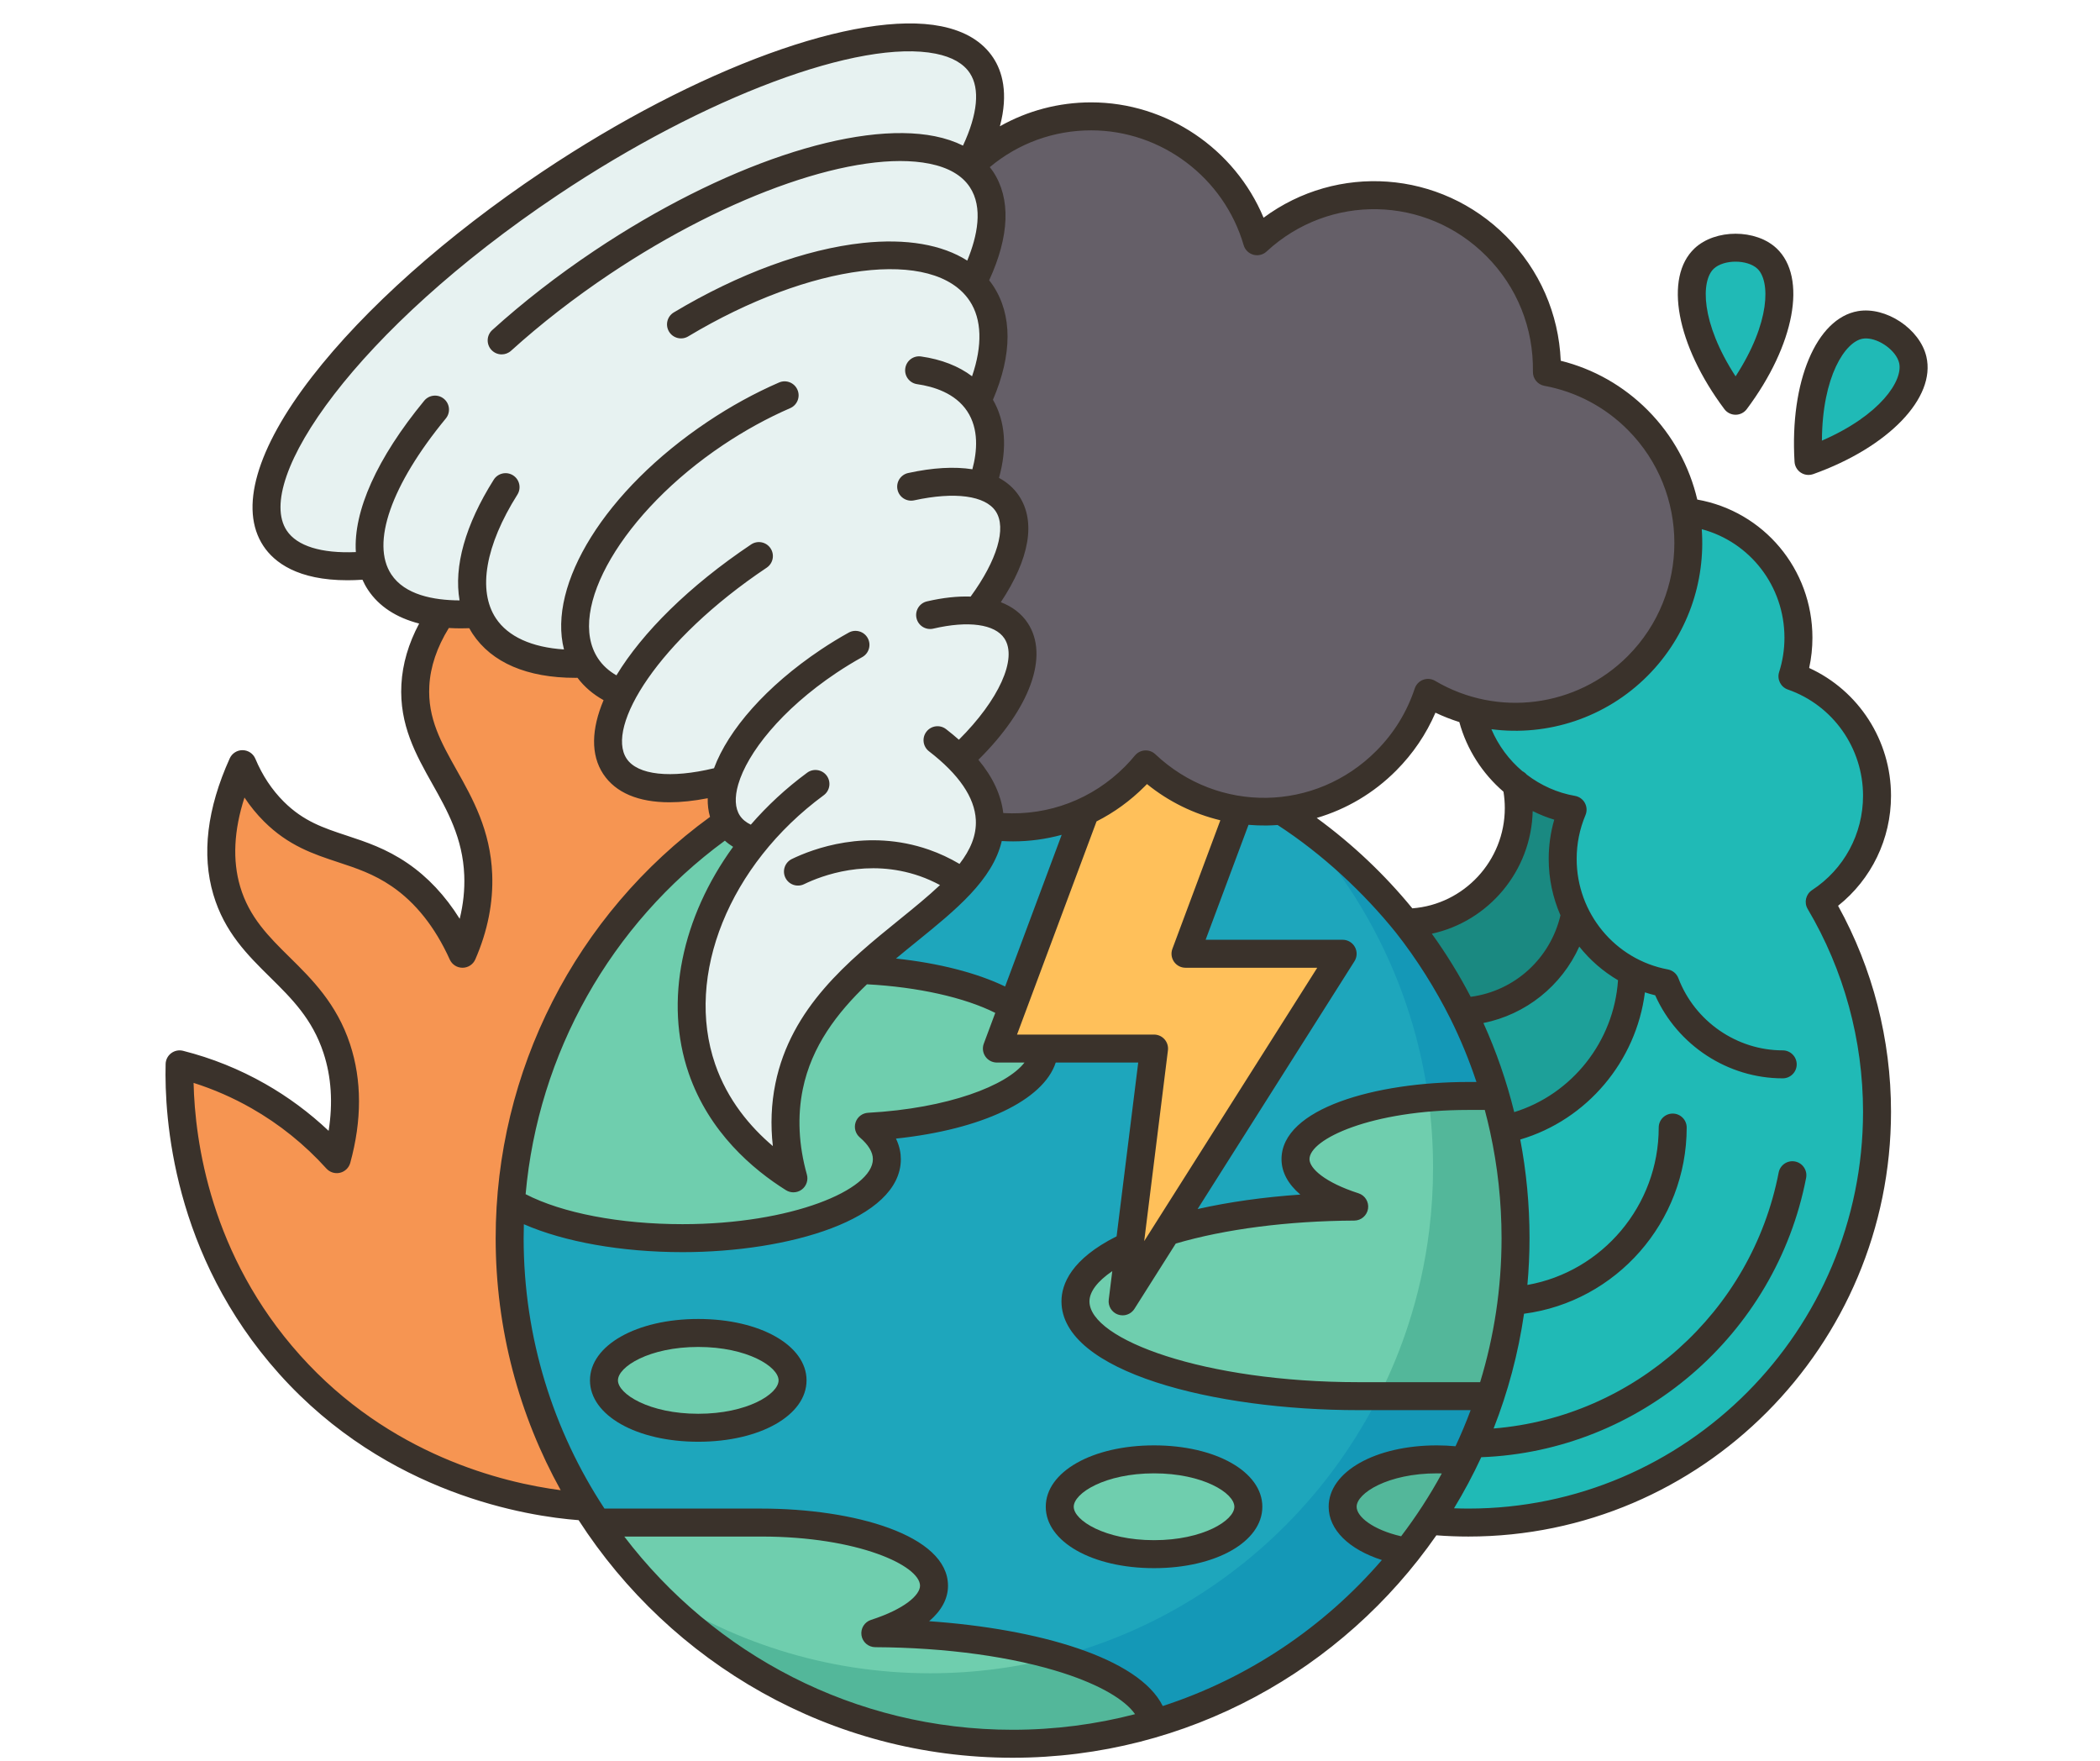 <svg xmlns="http://www.w3.org/2000/svg" xmlns:xlink="http://www.w3.org/1999/xlink" width="940" zoomAndPan="magnify" viewBox="0 0 705 591" height="788" preserveAspectRatio="xMidYMid meet" version="1.0"><path fill="#f69552" d="M 148.25 205.887 C 141.523 215.723 139.762 224.055 139.445 229.969 C 138.121 254.219 159.457 266.074 160.551 293.605 C 160.984 304.793 157.91 314.062 155.27 320.121 C 148.602 305.379 140.27 297.785 134.164 293.605 C 119.023 283.266 105.137 285.543 91.957 272.398 C 86.172 266.637 83.047 260.426 81.406 256.484 C 72.402 276.402 73.527 290.133 76.125 298.91 C 82.977 322.066 104.867 327.055 113.062 351.949 C 117.789 366.328 115.539 380.047 113.062 389.062 C 107.555 382.969 98.93 374.824 86.676 367.852 C 76.688 362.172 67.391 359.039 60.289 357.242 C 60.031 367.699 59.926 416.371 97.227 458.012 C 135.562 500.793 185.574 505.09 196.781 505.699 L 196.828 505.676 L 244.145 275.824 L 244.156 275.824 C 263.762 186.652 240.625 152.059 148.25 205.887 Z M 148.25 205.887 " fill-opacity="1" fill-rule="nonzero"/><path fill="#20bab6" d="M 642.133 120.762 C 644.562 131.031 631.652 145.961 607.145 154.715 C 605.559 128.625 614.188 110.832 624.539 109.059 C 631.547 107.852 640.488 113.801 642.133 120.762 Z M 642.133 120.762 " fill-opacity="1" fill-rule="nonzero"/><path fill="#20bab6" d="M 593.211 86.781 C 600.863 94 598.293 113.625 582.66 134.516 C 567.016 113.625 564.445 94 572.109 86.781 C 577.297 81.891 588.023 81.891 593.211 86.781 Z M 593.211 86.781 " fill-opacity="1" fill-rule="nonzero"/><path fill="#1a8981" d="M 527.953 271.766 C 524 256.652 516.676 257.598 509.066 263.301 C 509.605 265.859 509.875 268.5 509.875 271.227 C 509.875 292.375 492.895 309.531 471.883 309.676 L 471.871 309.688 C 464.488 326.574 470.879 336.578 490.922 339.543 L 490.945 339.531 C 515.543 348.199 528.691 338.137 528.809 306.75 Z M 527.953 271.766 " fill-opacity="1" fill-rule="nonzero"/><path fill="#1da099" d="M 548 326.281 L 548.012 326.27 C 557.887 303.875 545.121 302.973 528.809 306.75 C 525.254 324.848 509.781 338.652 490.945 339.531 L 490.922 339.543 L 504.852 379.027 L 504.863 379.027 C 542.938 386.938 565.637 369.367 548 326.281 Z M 548 326.281 " fill-opacity="1" fill-rule="nonzero"/><path fill="#20bab6" d="M 630.148 267.094 C 630.148 248.527 618.27 232.766 601.758 227 C 603.059 222.93 603.766 218.574 603.766 214.055 C 603.766 192.109 587.18 174.047 565.91 171.863 L 565.898 171.863 L 493.832 238.609 C 495.887 248.562 501.402 257.234 509.066 263.301 C 514.453 267.574 520.91 270.543 527.953 271.766 C 525.805 276.848 524.617 282.434 524.617 288.301 C 524.617 294.922 526.121 301.176 528.809 306.75 C 532.883 315.203 539.656 322.09 548.012 326.27 L 548 326.281 C 547.742 352.301 529.312 373.945 504.863 379.027 L 504.852 379.027 L 479.969 510.43 C 484.254 510.84 488.586 511.039 492.965 511.039 C 568.727 511.039 630.148 449.305 630.148 373.156 C 630.148 347.406 623.129 323.312 610.898 302.691 C 622.484 295.133 630.148 282.012 630.148 267.094 Z M 630.148 267.094 " fill-opacity="1" fill-rule="nonzero"/><path fill="#1ea6bc" d="M 490.922 339.543 C 485.617 328.898 479.219 318.898 471.871 309.688 C 460.168 294.957 446.062 282.234 430.145 272.105 L 430.145 272.094 C 425.809 265.438 421.207 262.316 416.023 271.789 C 376.977 278.121 380.656 297.094 397.984 320.121 L 391.695 413.391 C 408.691 427.41 430.789 426.25 454.629 404.988 L 502.012 367.852 C 499.148 358.016 495.43 348.547 490.922 339.543 Z M 490.922 339.543 " fill-opacity="1" fill-rule="nonzero"/><path fill="#1ea6bc" d="M 387.434 351.949 L 350.496 351.949 L 171.535 403.473 C 171.242 407.477 171.102 411.512 171.102 415.586 C 171.102 448.684 180.527 479.574 196.828 505.676 C 197.969 507.484 199.129 509.281 200.328 511.039 C 250.043 555.191 314.18 574.586 387.328 578.516 C 421.367 568.527 450.945 548.07 472.398 520.84 L 491.484 490.488 C 494.934 483.457 497.918 476.16 500.383 468.613 Z M 387.434 351.949 " fill-opacity="1" fill-rule="nonzero"/><path fill="#1ea6bc" d="M 332.289 277.188 L 332.277 277.188 L 289.285 325.578 C 296.625 343.027 315.762 346.832 339.945 337.809 C 369.223 323.801 381.191 303.379 364.379 272.293 C 350.34 259.602 339.176 261.234 332.289 277.188 Z M 332.289 277.188 " fill-opacity="1" fill-rule="nonzero"/><path fill="#655f68" d="M 565.898 171.863 C 563.879 160.559 558.516 149.738 549.832 140.996 C 541.18 132.309 530.5 126.945 519.312 124.879 C 519.57 109.621 513.926 94.293 502.34 82.652 C 480.25 60.457 444.793 59.895 422.023 80.973 C 414.969 56.75 392.703 39.051 366.328 39.051 C 350.438 39.051 336.035 45.469 325.555 55.867 C 222.551 59 229.277 280.316 332.277 277.188 L 332.289 277.188 C 343.125 278.629 354.285 277 364.379 272.293 C 379 286.875 396.695 283.973 416.023 271.789 C 420.695 272.457 425.449 272.574 430.145 272.094 C 443.02 270.812 455.543 265.215 465.402 255.309 C 471.988 248.691 476.648 240.875 479.406 232.562 C 483.973 235.262 488.832 237.281 493.832 238.609 C 513.176 243.773 534.656 238.738 549.832 223.492 C 563.797 209.441 569.164 190.031 565.898 171.863 Z M 565.898 171.863 " fill-opacity="1" fill-rule="nonzero"/><path fill="#6fceae" d="M 508.785 415.586 C 508.785 422.723 508.352 429.75 507.492 436.664 C 506.145 447.672 503.727 458.367 500.383 468.613 L 456.027 468.613 C 403.57 468.613 361.047 454.363 361.047 436.793 C 361.047 429.797 367.785 423.332 379.203 418.086 C 378.43 424.316 377.656 430.562 376.883 436.793 C 381.824 428.988 386.766 421.195 391.695 413.391 C 408.301 408.273 430.355 405.105 454.629 404.988 C 442.551 401.102 434.922 395.41 434.922 389.062 C 434.922 377.348 460.91 367.852 492.965 367.852 L 502.012 367.852 C 503.082 371.527 504.031 375.258 504.852 379.027 C 507.434 390.797 508.785 403.039 508.785 415.586 Z M 508.785 415.586 " fill-opacity="1" fill-rule="nonzero"/><path fill="#6fceae" d="M 482.41 489.832 C 485.57 489.832 488.609 490.055 491.484 490.488 C 488.094 497.414 484.242 504.078 479.969 510.43 C 477.574 513.996 475.051 517.473 472.398 520.84 C 459.816 518.727 450.742 512.766 450.742 505.734 C 450.742 496.957 464.922 489.832 482.41 489.832 Z M 482.41 489.832 " fill-opacity="1" fill-rule="nonzero"/><path fill="#ffc05a" d="M 450.742 320.121 C 431.059 351.211 411.375 382.312 391.695 413.391 C 386.766 421.195 381.824 428.988 376.883 436.793 C 377.656 430.562 378.43 424.316 379.203 418.086 C 381.941 396.031 384.688 373.992 387.434 351.949 L 334.66 351.949 L 339.945 337.809 L 364.379 272.293 C 370.402 269.488 376.023 265.59 380.988 260.613 C 382.281 259.312 383.488 257.949 384.641 256.566 C 393.617 265.051 404.617 270.121 416.023 271.789 C 410.004 287.902 403.996 304.004 397.984 320.121 Z M 450.742 320.121 " fill-opacity="1" fill-rule="nonzero"/><path fill="#6fceae" d="M 387.434 489.832 C 404.91 489.832 419.09 496.957 419.09 505.734 C 419.09 514.527 404.91 521.648 387.434 521.648 C 369.945 521.648 355.777 514.527 355.777 505.734 C 355.777 496.957 369.945 489.832 387.434 489.832 Z M 387.434 489.832 " fill-opacity="1" fill-rule="nonzero"/><path fill="#6fceae" d="M 293.852 548.176 C 344.191 548.422 385.062 561.777 387.328 578.516 C 372.293 582.926 356.398 585.285 339.945 585.285 C 281.902 585.285 230.715 555.863 200.328 511.039 L 255.516 511.039 C 287.57 511.039 313.559 520.535 313.559 532.246 C 313.559 538.598 305.93 544.289 293.852 548.176 Z M 293.852 548.176 " fill-opacity="1" fill-rule="nonzero"/><path fill="#6fceae" d="M 350.496 351.949 L 334.66 351.949 L 339.945 337.809 C 329.027 331.129 310.625 326.457 289.285 325.578 L 289.273 325.578 C 274.855 303.391 261.199 274.297 244.156 275.824 L 244.145 275.824 C 203.121 304.285 175.246 350.531 171.535 403.473 C 183.754 410.75 205 415.586 229.145 415.586 C 267.02 415.586 297.734 403.707 297.734 389.062 C 297.734 385.188 295.566 381.504 291.691 378.191 C 324.93 376.352 350.496 365.305 350.496 351.949 Z M 350.496 351.949 " fill-opacity="1" fill-rule="nonzero"/><path fill="#e7f2f1" d="M 124.867 189.609 C 109.117 191.262 97.52 188.492 92.344 180.652 C 77.801 158.719 119.117 105.398 184.602 61.574 C 250.094 17.75 314.965 0.004 329.496 21.949 C 334.684 29.777 332.762 41.586 325.168 55.551 C 325.297 55.645 325.426 55.75 325.555 55.867 C 327.09 57.113 328.406 58.555 329.484 60.188 C 335.051 68.59 333.582 80.82 326.504 94.812 C 326.504 94.824 326.504 94.824 326.504 94.824 C 327.609 95.926 328.594 97.125 329.461 98.426 C 335.555 107.629 334.59 120.492 328.031 134.598 L 328.02 134.609 C 328.23 134.879 328.418 135.148 328.605 135.418 C 333.289 142.473 333.477 151.805 329.977 162.004 L 329.66 163.023 L 329.66 163.035 C 333.406 164.211 336.316 166.207 338.195 169.035 C 343.594 177.18 339.273 190.57 328.125 205.055 L 328.125 205.066 C 334.004 205.676 338.559 207.848 341.105 211.695 C 347.562 221.449 339.191 238.984 321.926 254.758 C 330.238 263.172 332.043 270.215 332.277 274.934 C 332.312 275.695 332.312 276.449 332.277 277.188 C 331.961 284.16 328.406 290.273 323.066 296.141 C 314.426 305.66 301.117 314.566 289.285 325.578 L 289.273 325.578 C 278.109 335.965 268.273 348.219 264.918 364.613 C 262.23 377.734 264.578 389.145 266.363 395.504 C 258.145 390.363 242.559 378.758 235.645 358.723 C 227.312 334.555 234.227 305.719 253.484 282.293 L 253.473 282.281 C 249.52 281.234 246.422 279.277 244.473 276.355 C 244.355 276.176 244.25 276.012 244.156 275.824 C 241.902 272.047 241.762 267.188 243.402 261.754 L 243.391 261.754 C 225.797 266.52 211.832 265.355 206.441 257.211 C 202.535 251.32 203.719 242.656 208.918 232.836 L 208.906 232.824 L 207.723 232.281 C 203.133 230.359 199.414 227.469 196.855 223.598 C 196.664 223.316 196.488 223.035 196.312 222.754 C 180.832 223.387 168.66 219.312 162.57 210.113 C 161.711 208.809 160.984 207.438 160.398 205.992 C 156.031 206.309 151.957 206.285 148.25 205.887 C 138.695 204.879 131.453 201.438 127.449 195.383 C 126.289 193.621 125.434 191.684 124.867 189.609 Z M 124.867 189.609 " fill-opacity="1" fill-rule="nonzero"/><path fill="#6fceae" d="M 234.414 447.402 C 251.902 447.402 266.07 454.527 266.07 463.309 C 266.07 472.098 251.902 479.223 234.414 479.223 C 216.938 479.223 202.758 472.098 202.758 463.309 C 202.758 454.527 216.938 447.402 234.414 447.402 Z M 234.414 447.402 " fill-opacity="1" fill-rule="nonzero"/><path fill="#1498b7" d="M 502.012 367.852 L 492.965 367.852 C 488.328 367.852 483.809 368.051 479.488 368.438 C 478.891 364.027 478.105 359.66 477.164 355.363 C 476.344 351.598 475.391 347.863 474.324 344.191 C 471.461 334.355 467.738 324.883 463.234 315.883 C 457.926 305.238 451.531 295.238 444.184 286.023 C 441.215 282.281 438.078 278.664 434.805 275.191 C 448.82 284.77 461.32 296.41 471.871 309.688 C 479.219 318.898 485.617 328.898 490.922 339.543 C 495.43 348.547 499.148 358.016 502.012 367.852 Z M 502.012 367.852 " fill-opacity="1" fill-rule="nonzero"/><path fill="#53b79a" d="M 504.852 379.027 C 507.434 390.797 508.785 403.039 508.785 415.586 C 508.785 422.723 508.352 429.75 507.492 436.664 C 506.145 447.672 503.727 458.367 500.383 468.613 L 462.902 468.613 C 463.211 468.023 463.504 467.426 463.797 466.828 C 467.246 459.797 470.227 452.496 472.691 444.949 C 476.039 434.703 478.457 424.012 479.805 413.004 C 480.664 406.09 481.098 399.059 481.098 391.926 C 481.098 383.957 480.559 376.113 479.488 368.438 C 483.809 368.051 488.328 367.852 492.965 367.852 L 502.012 367.852 C 503.082 371.527 504.031 375.258 504.852 379.027 Z M 504.852 379.027 " fill-opacity="1" fill-rule="nonzero"/><path fill="#53b79a" d="M 482.41 489.832 C 485.57 489.832 488.609 490.055 491.484 490.488 C 488.094 497.414 484.242 504.078 479.969 510.43 C 477.574 513.996 475.051 517.473 472.398 520.84 C 459.816 518.727 450.742 512.766 450.742 505.734 C 450.742 496.957 464.922 489.832 482.41 489.832 Z M 482.41 489.832 " fill-opacity="1" fill-rule="nonzero"/><path fill="#1498b7" d="M 462.902 468.613 L 500.383 468.613 C 497.918 476.16 494.934 483.457 491.484 490.488 C 488.609 490.055 485.57 489.832 482.41 489.832 C 464.922 489.832 450.742 496.957 450.742 505.734 C 450.742 512.766 459.816 518.727 472.398 520.84 C 450.945 548.07 421.367 568.527 387.328 578.516 C 386.117 569.582 373.922 561.613 355.156 556.098 C 356.656 555.711 358.148 555.285 359.641 554.852 C 393.676 544.863 423.254 524.406 444.711 497.18 C 447.363 493.809 449.887 490.336 452.281 486.77 C 456.191 480.969 459.734 474.902 462.902 468.613 Z M 462.902 468.613 " fill-opacity="1" fill-rule="nonzero"/><path fill="#53b79a" d="M 387.328 578.516 C 372.293 582.926 356.398 585.285 339.945 585.285 C 291.703 585.285 248.203 564.957 217.441 532.367 C 244.473 550.828 277.102 561.625 312.254 561.625 C 327.09 561.625 341.457 559.711 355.156 556.098 C 373.922 561.613 386.117 569.582 387.328 578.516 Z M 387.328 578.516 " fill-opacity="1" fill-rule="nonzero"/><path fill="#3a322b" d="M 646.707 119.68 C 644.508 110.371 633.129 102.824 623.738 104.43 C 609.777 106.828 600.824 128.098 602.453 155.004 C 602.543 156.477 603.32 157.824 604.555 158.637 C 605.332 159.148 606.23 159.414 607.141 159.414 C 607.672 159.414 608.207 159.324 608.719 159.141 C 633.996 150.109 649.973 133.516 646.707 119.68 Z M 611.641 147.898 C 611.762 126.184 619.512 114.684 625.328 113.684 C 625.684 113.625 626.047 113.594 626.426 113.594 C 630.867 113.594 636.586 117.676 637.57 121.836 C 638.93 127.613 631.449 139.289 611.641 147.898 Z M 611.641 147.898 " fill-opacity="1" fill-rule="nonzero"/><path fill="#3a322b" d="M 582.656 139.207 C 584.137 139.207 585.531 138.508 586.414 137.324 C 602.539 115.789 606.75 93.098 596.43 83.367 C 589.48 76.812 575.832 76.812 568.883 83.367 C 558.566 93.098 562.777 115.789 578.898 137.324 C 579.785 138.508 581.176 139.207 582.656 139.207 Z M 575.324 90.199 C 577.004 88.617 579.832 87.824 582.656 87.824 C 585.484 87.824 588.309 88.617 589.988 90.199 C 594.297 94.258 594.461 108.148 582.656 126.32 C 570.855 108.148 571.02 94.258 575.324 90.199 Z M 575.324 90.199 " fill-opacity="1" fill-rule="nonzero"/><path fill="#3a322b" d="M 234.418 442.707 C 213.691 442.707 198.062 451.566 198.062 463.312 C 198.062 475.059 213.691 483.918 234.418 483.918 C 255.141 483.918 270.77 475.059 270.77 463.312 C 270.77 451.566 255.141 442.707 234.418 442.707 Z M 234.418 474.527 C 217.957 474.527 207.453 467.887 207.453 463.312 C 207.453 458.738 217.957 452.098 234.418 452.098 C 250.875 452.098 261.379 458.738 261.379 463.312 C 261.379 467.887 250.875 474.527 234.418 474.527 Z M 234.418 474.527 " fill-opacity="1" fill-rule="nonzero"/><path fill="#3a322b" d="M 387.43 485.133 C 366.707 485.133 351.078 493.992 351.078 505.738 C 351.078 517.484 366.707 526.344 387.43 526.344 C 408.156 526.344 423.785 517.484 423.785 505.738 C 423.785 493.992 408.156 485.133 387.43 485.133 Z M 387.43 516.953 C 370.973 516.953 360.469 510.312 360.469 505.738 C 360.469 501.164 370.973 494.523 387.43 494.523 C 403.891 494.523 414.395 501.164 414.395 505.738 C 414.395 510.309 403.891 516.953 387.43 516.953 Z M 387.43 516.953 " fill-opacity="1" fill-rule="nonzero"/><path fill="#3a322b" d="M 634.84 267.094 C 634.84 248.508 623.961 231.789 607.363 224.203 C 608.09 220.883 608.457 217.484 608.457 214.059 C 608.457 190.973 592.062 171.617 569.801 167.676 C 567.219 156.676 561.676 146.242 553.16 137.68 C 545.043 129.523 535.012 123.836 523.961 121.082 C 523.285 105.301 516.871 90.602 505.672 79.344 C 483.461 57.023 448.898 54.777 424.203 73.074 C 414.551 49.969 391.664 34.359 366.324 34.359 C 355.426 34.359 344.941 37.156 335.68 42.383 C 338.648 31.203 336.418 23.883 333.418 19.352 C 329.848 13.965 323.988 10.422 316 8.816 C 287.922 3.188 234.07 22.82 181.992 57.672 C 149.91 79.141 122.477 103.566 104.75 126.445 C 85.996 150.656 80.195 170.828 88.422 183.25 C 92.059 188.738 99.875 194.758 116.656 194.758 C 118.246 194.758 119.926 194.695 121.68 194.582 C 122.211 195.762 122.82 196.898 123.539 197.98 C 127.207 203.52 133.027 207.309 140.715 209.293 C 137.137 216.008 135.125 222.852 134.754 229.715 C 134.012 243.316 139.672 253.387 145.152 263.129 C 150.172 272.059 155.363 281.289 155.855 293.793 C 156.047 298.613 155.535 303.496 154.328 308.391 C 149.48 300.633 143.617 294.379 136.812 289.73 C 129.633 284.828 122.91 282.609 116.414 280.465 C 108.621 277.895 101.891 275.676 95.266 269.07 C 91.27 265.086 88.062 260.242 85.73 254.672 C 85.008 252.949 83.332 251.816 81.465 251.793 C 79.625 251.746 77.891 252.848 77.121 254.551 C 69.496 271.426 67.645 286.797 71.621 300.242 C 75.367 312.91 83.137 320.574 90.656 327.988 C 97.945 335.18 104.832 341.973 108.598 353.41 C 111.23 361.414 111.809 370.18 110.324 379.559 C 103.867 373.457 96.723 368.164 88.996 363.773 C 80.363 358.859 71.094 355.133 61.445 352.695 C 60.062 352.344 58.594 352.645 57.457 353.508 C 56.32 354.367 55.637 355.703 55.602 357.129 C 55.148 375.102 57.961 421.215 93.73 461.141 C 130.09 501.723 177.383 508.965 194.254 510.238 C 225.211 558.191 278.949 589.98 339.941 589.98 C 398.75 589.98 450.812 560.426 482.215 515.324 C 485.777 515.594 489.379 515.734 492.957 515.734 C 571.191 515.734 634.84 451.773 634.84 373.156 C 634.84 348.898 628.707 325.09 617.07 304.023 C 628.27 295.117 634.84 281.613 634.84 267.094 Z M 333.395 57.594 C 333.051 57.074 332.66 56.594 332.281 56.102 C 341.836 48.109 353.758 43.75 366.324 43.75 C 389.852 43.75 410.902 59.594 417.512 82.285 C 417.965 83.848 419.199 85.062 420.766 85.496 C 422.332 85.934 424.016 85.523 425.207 84.418 C 446.305 64.895 478.723 65.574 499.012 85.969 C 509.32 96.328 514.863 110.121 514.621 124.801 C 514.582 127.094 516.211 129.078 518.465 129.496 C 529.125 131.465 538.82 136.586 546.5 144.305 C 567.312 165.223 567.312 199.262 546.5 220.18 C 529.32 237.445 502.711 240.879 481.793 228.523 C 480.57 227.801 479.09 227.672 477.758 228.168 C 476.43 228.664 475.398 229.738 474.949 231.086 C 472.312 239.023 467.98 246.062 462.074 252 C 441.574 272.602 408.977 273.109 387.859 253.156 C 386.918 252.262 385.652 251.805 384.348 251.883 C 383.051 251.961 381.844 252.578 381.016 253.578 C 379.895 254.938 378.797 256.152 377.652 257.301 C 366.75 268.258 352.047 273.812 336.812 272.898 C 336.09 266.805 333.289 260.824 328.465 255.012 C 345.809 237.848 352.309 220.121 345.012 209.102 C 342.922 205.945 339.852 203.609 335.988 202.125 C 345.621 187.598 347.824 175.078 342.109 166.445 C 340.438 163.926 338.164 161.918 335.375 160.398 C 338.191 150.332 337.504 141.352 333.348 134.18 C 339.867 118.91 339.895 105.691 333.371 95.84 C 332.965 95.23 332.527 94.648 332.078 94.074 C 338.922 79.211 339.387 66.645 333.395 57.594 Z M 523.871 307.23 C 520.414 321.824 508.422 332.648 493.73 334.574 C 489.895 327.219 485.547 320.137 480.688 313.395 C 499.699 309.262 514.082 292.402 514.547 272.234 C 516.867 273.383 519.273 274.367 521.781 275.121 C 520.543 279.379 519.922 283.797 519.922 288.305 C 519.922 294.996 521.328 301.406 523.871 307.23 Z M 375.293 441.215 C 375.812 441.398 376.348 441.488 376.879 441.488 C 378.453 441.488 379.965 440.695 380.848 439.305 L 394.719 417.395 C 411.266 412.527 432.449 409.789 454.648 409.684 C 456.957 409.672 458.914 407.984 459.27 405.703 C 459.621 403.426 458.262 401.227 456.066 400.52 C 444.699 396.859 439.613 392.133 439.613 389.066 C 439.613 382.332 460.395 372.547 492.957 372.547 L 498.465 372.547 C 499.113 374.992 499.719 377.457 500.258 379.938 C 500.262 379.949 500.262 379.965 500.266 379.98 C 500.266 379.996 500.273 380.012 500.277 380.027 C 502.785 391.555 504.094 403.461 504.094 415.582 C 504.094 432.395 501.574 448.625 496.902 463.922 L 456.023 463.922 C 404.355 463.922 365.746 449.598 365.746 436.797 C 365.746 433.547 368.465 430.016 373.41 426.648 L 372.219 436.215 C 371.949 438.398 373.227 440.473 375.293 441.215 Z M 390.949 348.836 C 390.059 347.828 388.777 347.25 387.43 347.25 L 341.43 347.25 L 368.125 275.699 C 374.016 272.715 379.484 268.773 384.312 263.922 C 384.562 263.672 384.812 263.418 385.055 263.164 C 392.324 269.055 400.723 273.168 409.688 275.324 L 393.586 318.48 C 393.047 319.926 393.25 321.539 394.129 322.801 C 395.004 324.062 396.445 324.82 397.984 324.82 L 442.219 324.82 L 384.125 416.574 L 392.094 352.523 C 392.258 351.188 391.84 349.844 390.949 348.836 Z M 288.633 381.75 C 291.555 384.258 293.039 386.719 293.039 389.066 C 293.039 399.367 265.711 410.887 229.141 410.887 C 208.094 410.887 188.719 407.156 176.457 400.824 C 180.672 353.637 204.945 310.309 243.352 282.164 C 244.188 282.93 245.109 283.617 246.113 284.234 C 228.988 307.781 222.867 336.043 231.211 360.246 C 238.039 380.055 252.738 392.516 263.867 399.484 C 264.629 399.961 265.496 400.199 266.359 400.199 C 267.352 400.199 268.34 399.887 269.168 399.266 C 270.723 398.105 271.402 396.109 270.883 394.242 C 268.109 384.316 267.648 374.664 269.512 365.559 C 272.465 351.133 281.059 339.949 291.047 330.375 C 308.156 331.285 323.781 334.785 334.125 339.969 L 330.27 350.305 C 329.73 351.746 329.934 353.359 330.812 354.621 C 331.688 355.887 333.129 356.641 334.668 356.641 L 343.934 356.641 C 338.02 364.328 318.402 372.012 291.434 373.5 C 289.516 373.605 287.859 374.863 287.246 376.68 C 286.629 378.496 287.18 380.504 288.633 381.75 Z M 300.797 321.73 C 303.141 319.77 305.488 317.867 307.793 316 C 320.832 305.434 333.262 295.359 336.305 282.289 C 337.566 282.363 338.828 282.406 340.086 282.406 C 345.66 282.406 351.141 281.648 356.422 280.211 L 337.43 331.117 C 327.895 326.523 315.137 323.266 300.797 321.73 Z M 436.539 400.953 C 424.234 401.801 412.531 403.449 402.055 405.809 L 454.715 322.637 C 455.629 321.191 455.684 319.359 454.859 317.863 C 454.035 316.363 452.457 315.43 450.746 315.43 L 404.746 315.43 L 419.141 276.852 C 421.172 277.02 423.223 277.105 425.285 277.078 C 426.5 277.059 427.707 276.996 428.914 276.91 C 443.934 286.664 457.816 299.566 468.672 313.086 C 475.594 321.852 481.938 331.969 486.926 341.922 C 490.324 348.773 493.246 355.863 495.664 363.16 L 492.957 363.16 C 461.781 363.16 430.223 372.059 430.223 389.066 C 430.223 393.395 432.398 397.418 436.539 400.953 Z M 498.004 343.371 C 512.289 340.496 524.223 330.906 530.191 317.727 C 533.773 322.227 538.172 326.066 543.191 329.008 C 541.824 349.527 527.766 367.277 508.348 373.277 C 505.805 362.965 502.336 352.961 498.004 343.371 Z M 474.137 304.879 C 464.875 293.574 454.125 283.363 442.043 274.539 C 452.031 271.605 461.195 266.203 468.734 258.621 C 474.367 252.957 478.781 246.449 481.902 239.207 C 484.52 240.457 487.199 241.5 489.918 242.363 C 492.426 251.57 497.695 259.672 504.742 265.734 C 505.035 267.543 505.184 269.383 505.184 271.227 C 505.184 288.945 491.453 303.574 474.137 304.879 Z M 131.367 192.797 C 124.453 182.359 131.293 162.797 149.664 140.465 C 151.312 138.461 151.023 135.504 149.023 133.855 C 147.02 132.207 144.059 132.496 142.414 134.5 C 126.484 153.863 118.598 171.609 119.465 185.305 C 107.867 185.797 99.707 183.285 96.254 178.066 C 85.027 161.117 119.621 110.711 187.215 65.477 C 236.57 32.445 288.773 12.93 314.152 18.023 C 319.602 19.117 323.449 21.309 325.586 24.539 C 329.051 29.766 328.215 38.305 323.289 48.875 C 320.516 47.496 317.379 46.438 313.867 45.73 C 287.266 40.395 242.391 55.48 199.535 84.16 C 187.168 92.438 175.637 101.391 165.266 110.773 C 163.344 112.512 163.195 115.48 164.934 117.402 C 165.859 118.426 167.137 118.949 168.418 118.949 C 169.539 118.949 170.668 118.547 171.566 117.734 C 181.602 108.656 192.77 99.988 204.762 91.961 C 245.02 65.02 288.121 50.145 312.02 54.938 C 318.41 56.219 322.969 58.859 325.566 62.781 C 330.117 69.648 328.098 79.262 324.723 87.469 C 316.258 82.086 304.258 79.992 289.695 81.547 C 270.391 83.605 247.844 91.887 226.207 104.859 C 223.984 106.191 223.262 109.074 224.598 111.301 C 225.93 113.523 228.816 114.246 231.035 112.914 C 272.129 88.273 313.641 83.051 325.547 101.023 C 329.629 107.188 329.859 116.012 326.332 126.293 C 321.82 122.883 316.043 120.617 309.223 119.648 C 306.648 119.281 304.277 121.066 303.914 123.637 C 303.547 126.203 305.332 128.578 307.898 128.945 C 313.332 129.719 320.656 131.918 324.695 138.016 C 328.668 144.016 328.062 151.488 326.441 157.508 C 320.434 156.562 313.184 156.953 304.891 158.766 C 302.359 159.316 300.754 161.82 301.305 164.352 C 301.855 166.887 304.352 168.488 306.895 167.938 C 320.539 164.961 330.781 166.34 334.285 171.629 C 337.984 177.215 334.746 188.059 325.859 200.238 C 321.449 200.086 316.527 200.605 311.188 201.852 C 308.664 202.441 307.094 204.965 307.684 207.492 C 308.273 210.016 310.797 211.586 313.324 210.996 C 325.082 208.25 334.004 209.48 337.188 214.285 C 341.672 221.059 335.289 234.984 321.914 248.285 C 320.566 247.094 319.133 245.906 317.605 244.73 C 315.551 243.145 312.605 243.531 311.023 245.582 C 309.438 247.637 309.82 250.582 311.875 252.168 C 321.918 259.91 327.207 267.652 327.598 275.176 C 327.867 280.43 325.75 285.258 322.121 289.969 C 318.855 288.039 315.426 286.434 311.871 285.195 C 291.074 277.949 272.75 284.969 265.836 288.324 C 263.504 289.453 262.531 292.262 263.66 294.598 C 264.793 296.93 267.602 297.902 269.934 296.773 C 275.793 293.93 291.305 287.977 308.781 294.062 C 311.113 294.875 313.379 295.895 315.57 297.066 C 311.559 300.867 306.84 304.691 301.883 308.711 C 284.848 322.516 265.539 338.164 260.316 363.68 C 258.926 370.477 258.641 377.504 259.457 384.676 C 251.879 378.25 244.254 369.258 240.09 357.188 C 229.816 327.387 244.805 290.266 276.539 266.918 C 278.629 265.379 279.074 262.441 277.539 260.352 C 276 258.266 273.062 257.816 270.977 259.355 C 263.867 264.582 257.547 270.465 252.059 276.793 C 250.461 276.027 249.227 275.02 248.395 273.762 C 246.734 271.25 246.582 267.609 247.836 263.281 C 247.84 263.277 247.84 263.27 247.844 263.262 C 250.898 252.777 262.262 238.25 280.781 225.855 C 283.625 223.957 286.547 222.168 289.473 220.547 C 291.738 219.289 292.559 216.43 291.301 214.164 C 290.043 211.898 287.188 211.078 284.918 212.336 C 281.766 214.082 278.617 216.008 275.559 218.055 C 257.23 230.32 244.5 244.957 239.703 257.855 C 225.168 261.359 214.035 260.176 210.355 254.621 C 203.277 243.938 220.852 214.992 257.387 190.543 C 259.543 189.102 260.117 186.184 258.676 184.031 C 257.238 181.875 254.316 181.297 252.164 182.738 C 231.352 196.668 215.602 212.375 206.945 226.672 C 204.355 225.188 202.281 223.289 200.77 221.008 C 189.934 204.652 209.172 171.836 242.777 149.348 C 250.074 144.465 257.645 140.309 265.277 136.996 C 267.656 135.965 268.75 133.199 267.715 130.82 C 266.684 128.445 263.918 127.352 261.539 128.383 C 253.391 131.922 245.32 136.348 237.555 141.547 C 203.078 164.617 183.781 196.23 189.336 217.984 C 178.547 217.285 170.555 213.68 166.48 207.527 C 160.305 198.207 162.938 183.074 173.695 166.016 C 175.078 163.824 174.422 160.926 172.23 159.539 C 170.039 158.16 167.137 158.816 165.754 161.008 C 156.18 176.188 152.309 190.137 154.281 201.52 C 145.465 201.477 135.898 199.641 131.367 192.797 Z M 100.727 454.875 C 70.695 421.359 65.449 383.176 64.988 363.465 C 71.723 365.605 78.215 368.441 84.355 371.938 C 93.777 377.293 102.262 384.117 109.574 392.211 C 110.723 393.484 112.473 394.031 114.145 393.633 C 115.812 393.238 117.133 391.961 117.586 390.309 C 121.523 375.973 121.5 362.57 117.52 350.477 C 113.043 336.879 104.652 328.605 97.25 321.305 C 90.273 314.422 83.684 307.926 80.625 297.582 C 78.016 288.766 78.508 278.742 82.074 267.691 C 84.008 270.605 86.199 273.289 88.637 275.719 C 96.836 283.895 105.293 286.684 113.473 289.383 C 119.621 291.41 125.43 293.328 131.516 297.484 C 139.543 302.965 146.094 311.234 150.992 322.059 C 151.758 323.75 153.418 324.828 155.301 324.82 C 157.156 324.809 158.832 323.703 159.57 322.004 C 163.703 312.527 165.613 302.914 165.238 293.426 C 164.656 278.66 158.641 267.965 153.336 258.527 C 148.078 249.176 143.535 241.102 144.129 230.227 C 144.48 223.773 146.691 217.246 150.68 210.781 C 151.969 210.855 153.281 210.906 154.637 210.906 C 155.59 210.906 156.559 210.887 157.547 210.852 C 157.898 211.48 158.25 212.109 158.648 212.711 C 165.086 222.426 176.969 227.512 193.145 227.512 C 193.383 227.512 193.633 227.496 193.875 227.496 C 196.164 230.535 199.102 233.047 202.629 235.004 C 198.535 244.695 198.25 253.348 202.523 259.805 C 206.688 266.086 214.34 269.281 224.766 269.281 C 228.664 269.281 232.957 268.824 237.59 267.922 C 237.535 270.121 237.793 272.219 238.367 274.184 C 193.242 306.977 166.402 359.539 166.402 415.582 C 166.402 446.262 174.336 475.109 188.234 500.18 C 168.84 497.652 130.785 488.426 100.727 454.875 Z M 339.945 580.59 C 286.871 580.59 239.609 555.133 209.582 515.734 L 255.52 515.734 C 288.086 515.734 308.867 525.52 308.867 532.254 C 308.867 535.316 303.781 540.047 292.414 543.707 C 290.219 544.414 288.863 546.613 289.211 548.891 C 289.562 551.172 291.523 552.859 293.828 552.871 C 317.672 552.988 340.164 556.094 357.164 561.625 C 369.188 565.535 377.652 570.461 381.059 575.352 C 367.914 578.77 354.137 580.59 339.945 580.59 Z M 390.352 572.621 C 382.336 556.391 348.387 546.695 311.93 544.152 C 316.078 540.613 318.258 536.586 318.258 532.254 C 318.258 515.246 286.695 506.348 255.523 506.348 L 202.93 506.348 C 185.789 480.289 175.793 449.09 175.793 415.582 C 175.793 414.02 175.82 412.465 175.867 410.906 C 189.422 416.832 208.645 420.277 229.141 420.277 C 264.668 420.277 302.426 409.34 302.426 389.066 C 302.426 387.184 302.059 384.797 300.789 382.164 C 329.734 379.098 350.316 369.262 354.422 356.637 L 382.117 356.637 L 374.859 414.969 C 359.648 422.609 356.352 430.988 356.352 436.793 C 356.352 460.512 407.707 473.309 456.023 473.309 L 493.719 473.309 C 492.18 477.43 490.484 481.473 488.637 485.43 C 486.59 485.242 484.508 485.133 482.406 485.133 C 461.68 485.133 446.051 493.988 446.051 505.738 C 446.051 513.461 452.859 520.062 463.922 523.613 C 444.512 546.098 419.16 563.254 390.352 572.621 Z M 470.375 515.645 C 460.977 513.488 455.441 509.102 455.441 505.738 C 455.441 501.164 465.945 494.523 482.406 494.523 C 482.953 494.523 483.496 494.535 484.039 494.551 C 480.016 501.945 475.438 508.988 470.375 515.645 Z M 625.449 373.156 C 625.449 446.598 566.016 506.348 492.957 506.348 C 491.355 506.348 489.742 506.309 488.133 506.25 C 491.492 500.73 494.539 495.008 497.281 489.109 C 550.523 487.109 596.129 448.121 606.34 395.352 C 606.832 392.805 605.168 390.34 602.621 389.848 C 600.074 389.355 597.613 391.023 597.121 393.566 C 588.023 440.566 548.387 475.668 501.426 479.465 C 506.23 467.238 509.691 454.336 511.641 440.949 C 542.555 436.918 566.246 410.191 566.246 378.461 C 566.246 375.867 564.145 373.766 561.551 373.766 C 558.957 373.766 556.855 375.867 556.855 378.461 C 556.855 404.656 537.902 426.848 512.77 431.285 C 513.234 426.109 513.484 420.875 513.484 415.582 C 513.484 404.332 512.422 393.254 510.371 382.473 C 532.75 375.883 549.293 356.242 552.223 333.078 C 553.352 333.449 554.504 333.785 555.672 334.07 C 563.168 350.844 580.055 361.941 598.484 361.941 C 601.078 361.941 603.18 359.84 603.18 357.246 C 603.18 354.656 601.078 352.551 598.484 352.551 C 583.059 352.551 568.984 342.816 563.457 328.328 C 562.875 326.801 561.539 325.688 559.93 325.387 C 542.188 322.074 529.309 306.477 529.309 288.305 C 529.309 283.195 530.309 278.246 532.27 273.586 C 532.824 272.266 532.75 270.766 532.062 269.512 C 531.379 268.254 530.156 267.383 528.746 267.137 C 522.77 266.102 517.258 263.586 512.574 260.012 C 512.16 259.527 511.66 259.133 511.094 258.848 C 506.609 255.062 503.023 250.234 500.684 244.758 C 519.547 247.219 539.051 240.977 553.156 226.801 C 566.547 213.34 572.586 195.258 571.305 177.617 C 587.484 181.941 599.066 196.68 599.066 214.059 C 599.066 217.98 598.465 221.859 597.277 225.578 C 596.508 228.004 597.805 230.602 600.207 231.438 C 615.305 236.695 625.449 251.023 625.449 267.09 C 625.449 279.926 619.051 291.762 608.336 298.762 C 606.23 300.137 605.582 302.922 606.863 305.086 C 619.023 325.602 625.449 349.141 625.449 373.156 Z M 625.449 373.156 " fill-opacity="1" fill-rule="nonzero"/></svg>